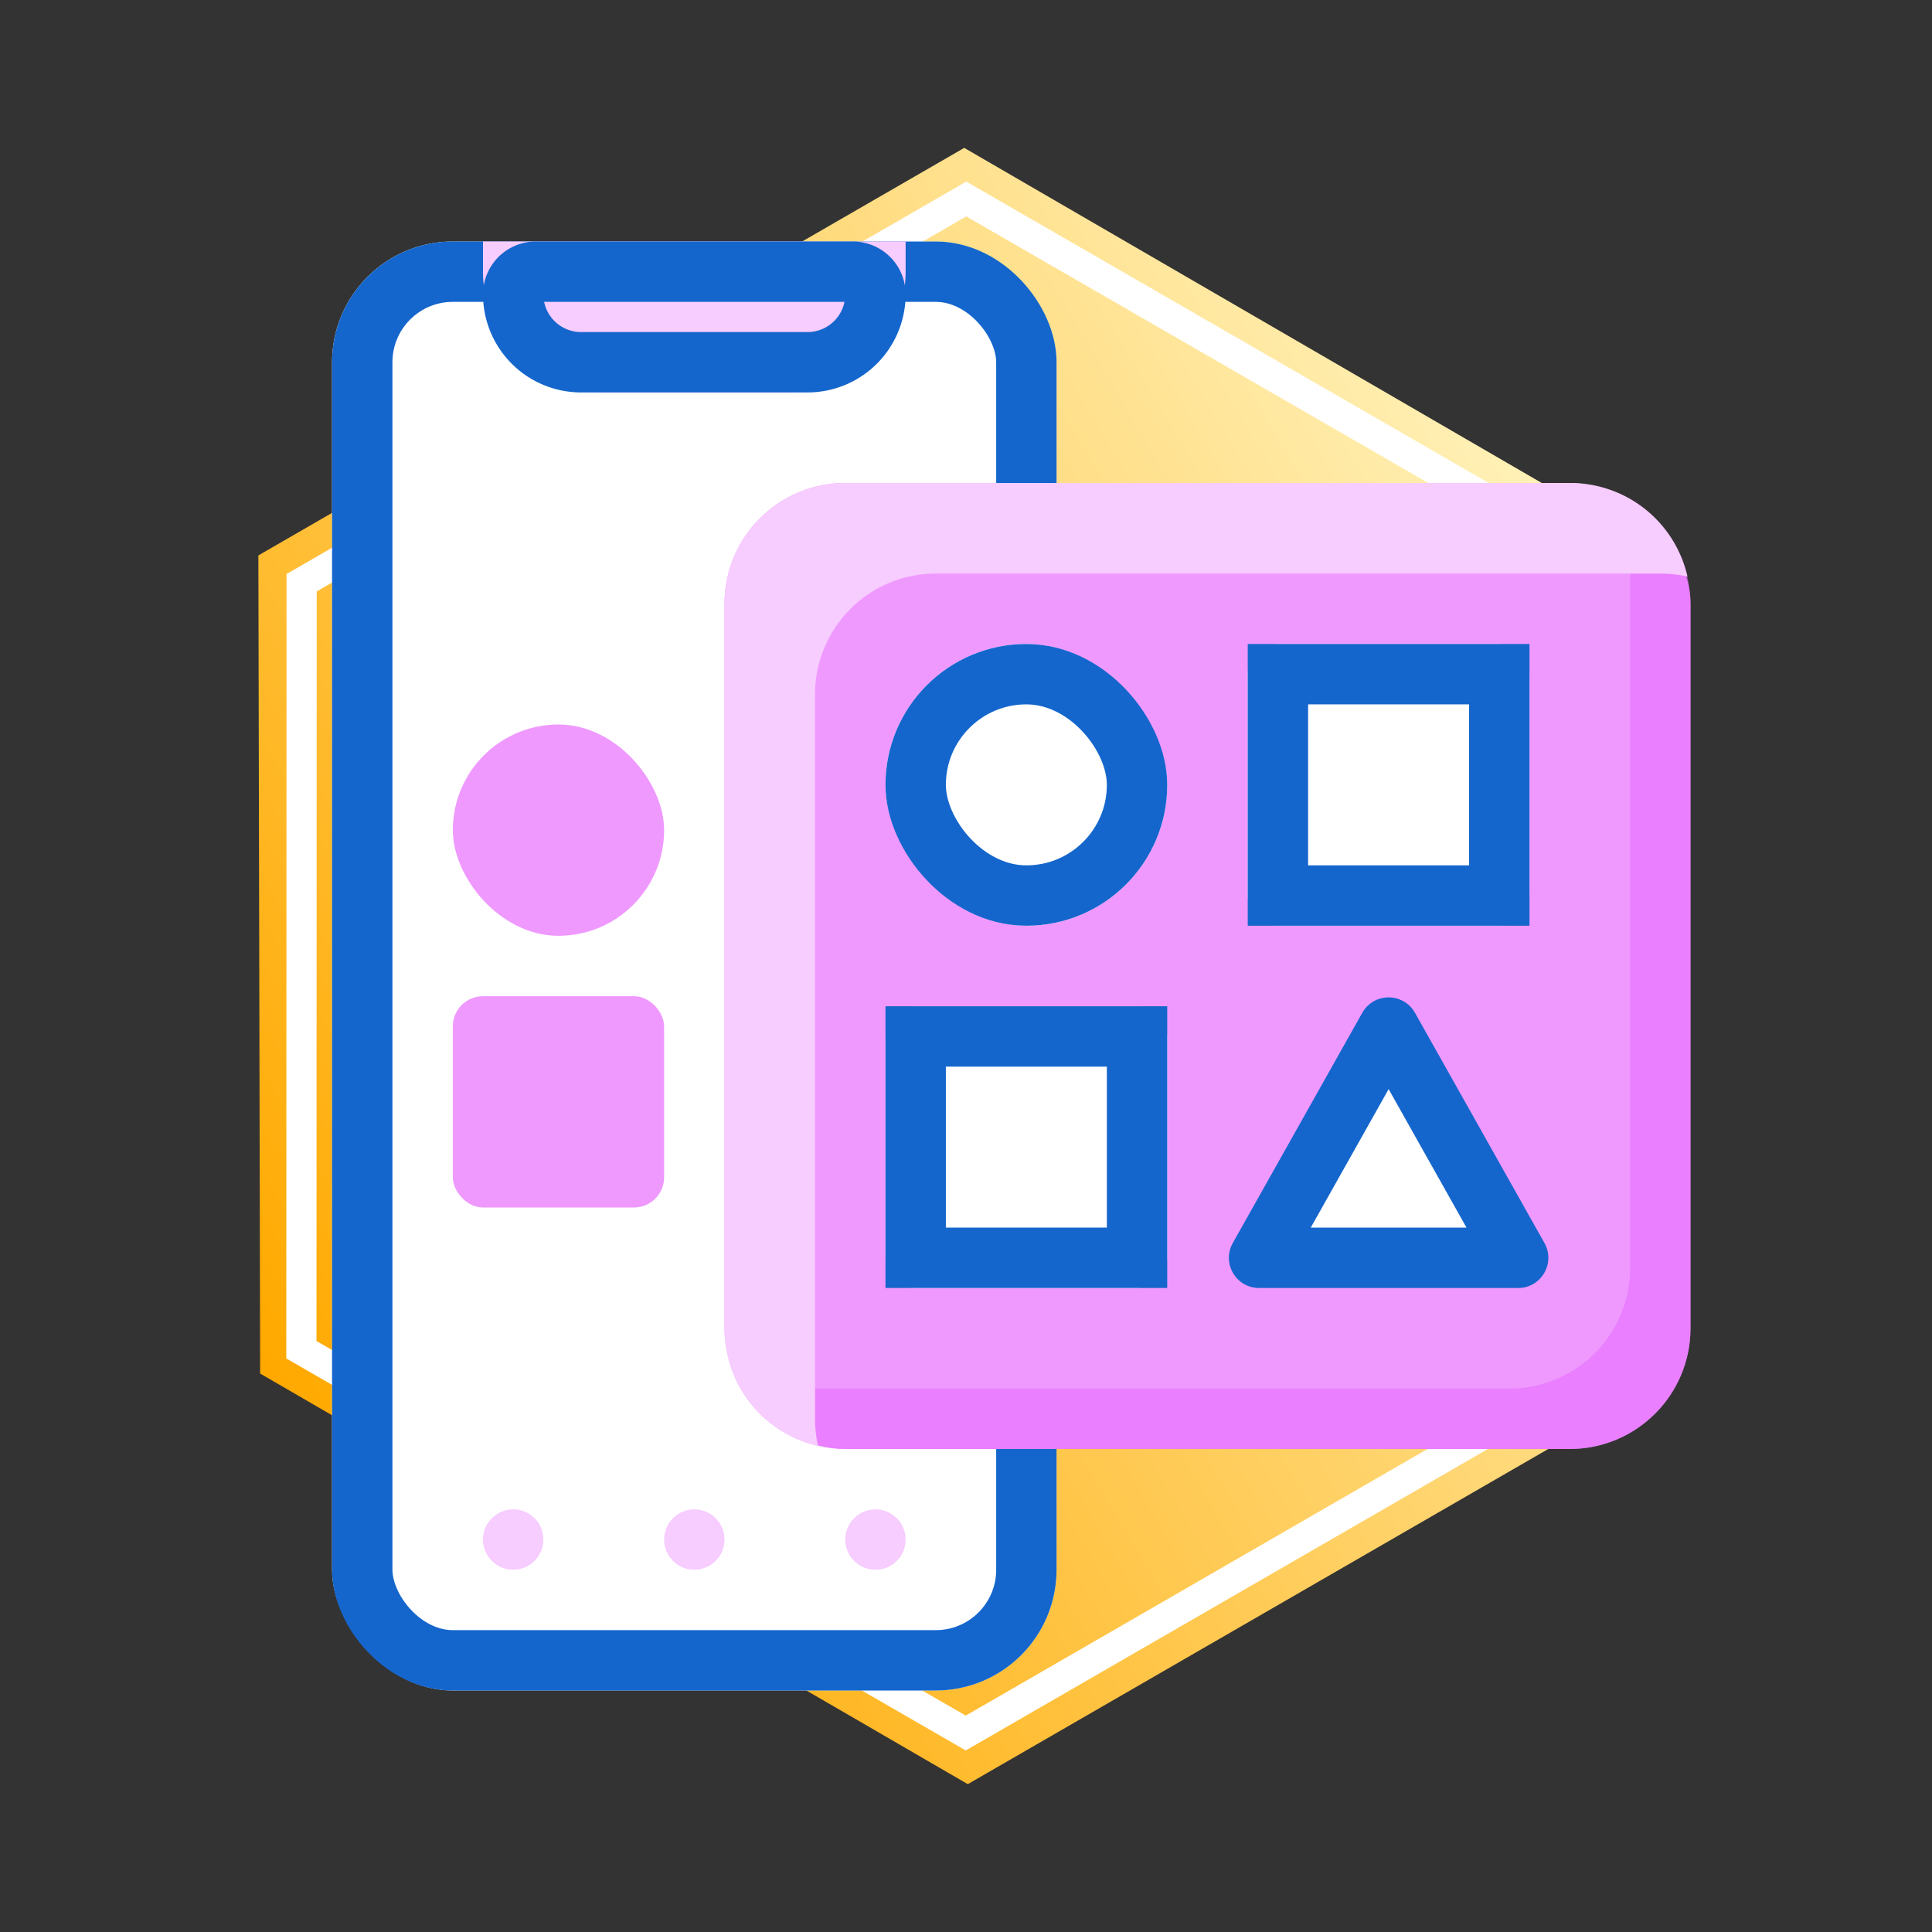 <svg xmlns="http://www.w3.org/2000/svg" xmlns:xlink="http://www.w3.org/1999/xlink" width="64" height="64" viewBox="0 0 64 64">
  <rect x="0" y="0" width="64" height="64" fill="#333333" stroke="none"/>
  <defs>
    <linearGradient id="linear-gradient" y1="0.5" x2="1" y2="0.5" gradientUnits="objectBoundingBox">
      <stop offset="0" stop-color="#fff4bf"/>
      <stop offset="1" stop-color="#ffa900"/>
    </linearGradient>
    <clipPath id="clip-category-app_1">
      <rect width="64" height="64"/>
    </clipPath>
  </defs>
  <g id="category-app_1" data-name="category-app – 1" clip-path="url(#clip-category-app_1)">
    <g id="Group_8160" data-name="Group 8160">
      <path id="Polygon_5" data-name="Polygon 5" d="M40.5,0,54,23.5,40.5,47h-27L0,23.5,13.5,0Z" transform="translate(67.133 38.852) rotate(150)" fill="url(#linear-gradient)"/>
      <g id="Polygon_6" data-name="Polygon 6" transform="translate(65.767 38.486) rotate(150)" fill="none">
        <path d="M39,0,52,22.5,39,45H13L0,22.5,13,0Z" stroke="none"/>
        <path d="M 13.577 1 L 1.155 22.5 L 13.577 44 L 38.423 44 L 50.845 22.5 L 38.423 1 L 13.577 1 M 13 0 L 39 0 L 52 22.5 L 39 45 L 13 45 L 0 22.5 L 13 0 Z" stroke="none" fill="#fff"/>
      </g>
      <rect id="Rectangle_680" data-name="Rectangle 680" width="64" height="64" fill="none"/>
      <g id="Group_8163" data-name="Group 8163">
        <g id="Rectangle_2509" data-name="Rectangle 2509" transform="translate(11 8)" fill="#fff" stroke="#1466cc" stroke-width="2">
          <rect width="24" height="48" rx="4" stroke="none"/>
          <rect x="1" y="1" width="22" height="46" rx="3" fill="none"/>
        </g>
        <g id="Rectangle_2510" data-name="Rectangle 2510" transform="translate(16 8)" fill="#f7ccff" stroke="#1466cc" stroke-width="2">
          <path d="M0,0H14a0,0,0,0,1,0,0V1a4,4,0,0,1-4,4H4A4,4,0,0,1,0,1V0A0,0,0,0,1,0,0Z" stroke="none"/>
          <path d="M1.75,1h10.5a.75.75,0,0,1,.75.75v0A2.25,2.25,0,0,1,10.75,4H3.25A2.25,2.25,0,0,1,1,1.75v0A.75.75,0,0,1,1.75,1Z" fill="none"/>
        </g>
        <g id="Ellipse_441" data-name="Ellipse 441" transform="translate(16 50)" fill="#f7ccff" stroke="#1466cc" stroke-width="2">
          <circle cx="1" cy="1" r="1" stroke="none"/>
          <circle cx="1" cy="1" fill="none"/>
        </g>
        <g id="Ellipse_442" data-name="Ellipse 442" transform="translate(22 50)" fill="#f7ccff" stroke="#1466cc" stroke-width="2">
          <circle cx="1" cy="1" r="1" stroke="none"/>
          <circle cx="1" cy="1" fill="none"/>
        </g>
        <g id="Ellipse_443" data-name="Ellipse 443" transform="translate(28 50)" fill="#f7ccff" stroke="#1466cc" stroke-width="2">
          <circle cx="1" cy="1" r="1" stroke="none"/>
          <circle cx="1" cy="1" fill="none"/>
        </g>
        <g id="Group_8164" data-name="Group 8164" transform="translate(15 24)">
          <rect id="Rectangle_2511" data-name="Rectangle 2511" width="7" height="7" rx="3.5" fill="#ef99ff"/>
          <rect id="Rectangle_2514" data-name="Rectangle 2514" width="7" height="7" rx="1" transform="translate(0 9)" fill="#ef99ff"/>
        </g>
      </g>
      <g id="Group_8162" data-name="Group 8162" transform="translate(13 -2)">
        <rect id="Rectangle_2515" data-name="Rectangle 2515" width="32" height="32" rx="4" transform="translate(11 18)" fill="#ef99ff"/>
        <path id="Subtraction_89" data-name="Subtraction 89" d="M1501-106h-24a4.01,4.01,0,0,1-3.646-2.353A3.969,3.969,0,0,0,1475-108h24a4,4,0,0,0,4-4v-24a3.971,3.971,0,0,0-.353-1.646A4.01,4.01,0,0,1,1505-134v24A4,4,0,0,1,1501-106Z" transform="translate(-1462 156)" fill="#e666ff" opacity="0.5"/>
        <path id="Subtraction_90" data-name="Subtraction 90" d="M1476.1-106.1h0a3.979,3.979,0,0,1-3.1-3.9v-24a4,4,0,0,1,4-4h24a3.979,3.979,0,0,1,3.9,3.1,4.019,4.019,0,0,0-.9-.1h-24a4,4,0,0,0-4,4v24a4.02,4.02,0,0,0,.1.9Z" transform="translate(-1462 156)" fill="#f7ccff"/>
        <g id="Group_8161" data-name="Group 8161" transform="translate(16.333 23.333)">
          <g id="Rectangle_2511-2" data-name="Rectangle 2511" fill="#fff" stroke="#1466cc" stroke-width="2">
            <rect width="9.333" height="9.333" rx="4.667" stroke="none"/>
            <rect x="1" y="1" width="7.333" height="7.333" rx="3.667" fill="none"/>
          </g>
          <g id="Rectangle_2514-2" data-name="Rectangle 2514" transform="translate(0 12)" fill="#fff" stroke="#1466cc" stroke-width="2">
            <rect width="9.333" height="9.333" rx="1" stroke="none"/>
            <rect x="1" y="1" width="7.333" height="7.333" fill="none"/>
          </g>
          <g id="Rectangle_2512" data-name="Rectangle 2512" transform="translate(12)" fill="#fff" stroke="#1466cc" stroke-width="2">
            <rect width="9.333" height="9.333" rx="1" stroke="none"/>
            <rect x="1" y="1" width="7.333" height="7.333" fill="none"/>
          </g>
          <g id="Polygon_3" data-name="Polygon 3" transform="translate(10.667 10.667)" fill="#fff">
            <path d="M 10.29 9.667 L 1.71 9.667 C 1.71 9.667 1.71 9.667 1.71 9.667 C 1.71 9.667 1.71 9.667 1.71 9.667 C 1.71 9.667 1.71 9.667 1.71 9.667 L 6 2.04 L 6 2.04 L 10.29 9.667 C 10.29 9.667 10.29 9.667 10.29 9.667 C 10.29 9.667 10.29 9.667 10.29 9.667 C 10.29 9.667 10.29 9.667 10.29 9.667 Z" stroke="none"/>
            <path d="M 6 4.079 L 3.42 8.667 L 8.58 8.667 L 6 4.079 M 6 1.04 C 6.34 1.04 6.68 1.21 6.872 1.549 L 11.162 9.176 C 11.537 9.843 11.055 10.667 10.29 10.667 L 1.71 10.667 C 0.945 10.667 0.463 9.843 0.838 9.176 L 5.128 1.549 C 5.32 1.21 5.66 1.04 6 1.04 Z" stroke="none" fill="#1466cc"/>
          </g>
        </g>
      </g>
    </g>
  </g>
</svg>
